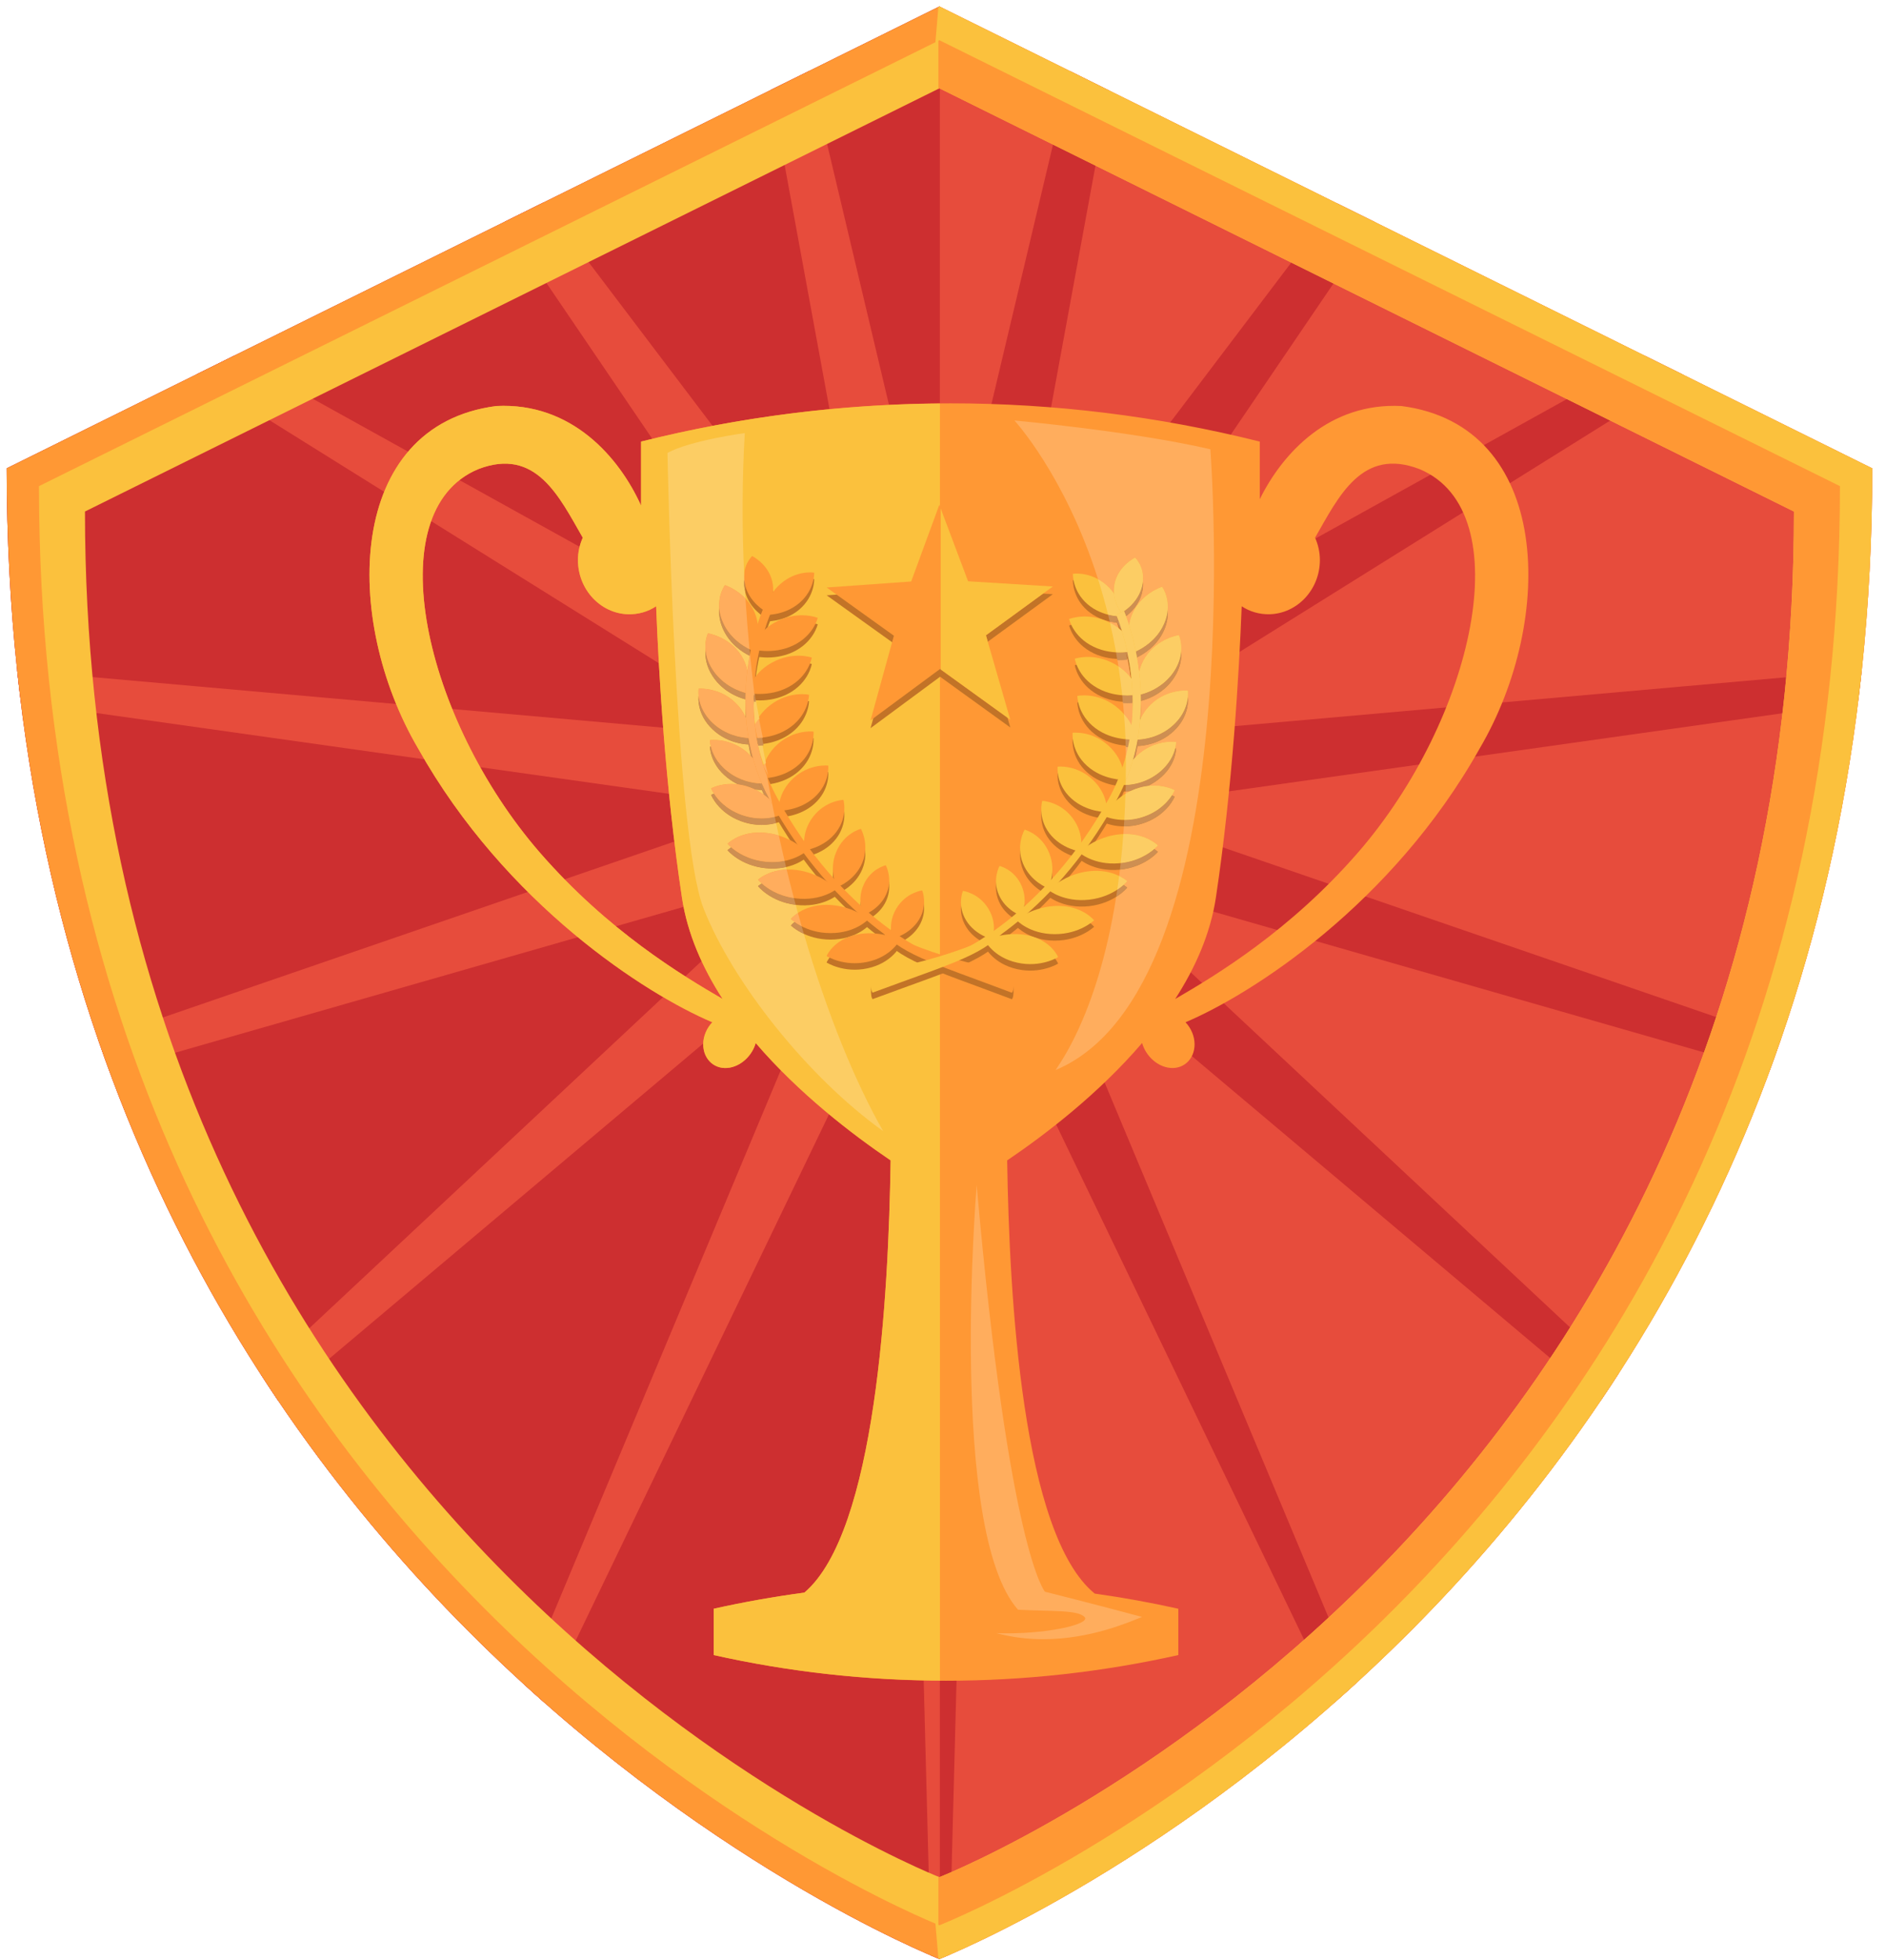 <?xml version="1.0" encoding="UTF-8"?>
<svg width="77px" height="80px" viewBox="0 0 77 80" version="1.1" xmlns="http://www.w3.org/2000/svg" xmlns:xlink="http://www.w3.org/1999/xlink">
    <!-- Generator: Sketch 39.1 (31720) - http://www.bohemiancoding.com/sketch -->
    <title>Badge</title>
    <desc>Created with Sketch.</desc>
    <defs></defs>
    <g id="Page-1" stroke="none" stroke-width="1" fill="none" fill-rule="evenodd">
        <g id="Landing_new-03-1920" transform="translate(-1211, -2351)">
            <g id="Modes" transform="translate(-1, 1593)">
                <g id="Group-10-Copy-5" transform="translate(1191, 737)">
                    <g id="Badge" transform="translate(21, 21)">
                        <path d="M38.36,0.266 L38.36,0.261 L38.35,0.261 L38.35,0.266 L0.273,19.113 C0.273,64.671 37.72,79.694 38.35,79.946 L38.35,79.95 L38.355,79.948 L38.36,79.95 L38.36,79.946 C38.992,79.694 76.437,64.671 76.437,19.113 L38.36,0.266" id="Fill-1" fill="#E74C3C"></path>
                        <path d="M76.009,27.366 L44.979,30.115 L68.73,15.298 L67.158,14.519 L43.536,27.616 L56.142,9.067 L54.56,8.284 L41.203,25.92 L45.288,3.695 L43.701,2.909 L38.382,25.32 L33.058,2.885 L31.471,3.67 L35.561,25.92 L22.189,8.265 L20.609,9.047 L33.228,27.616 L9.581,14.506 L8.01,15.283 L31.786,30.115 L0.701,27.36 C0.747,27.8 0.802,28.232 0.856,28.665 L31.484,32.985 L4.011,42.43 C4.162,42.867 4.316,43.301 4.474,43.729 L32.376,35.729 L10.636,56.069 C10.88,56.448 11.126,56.822 11.375,57.189 L34.305,37.874 L21.386,68.728 C21.681,68.997 21.974,69.261 22.269,69.52 L36.94,39.047 L38.005,79.803 C38.201,79.886 38.32,79.934 38.35,79.946 L38.35,79.95 L38.355,79.948 L38.36,79.95 L38.36,79.946 C38.393,79.934 38.534,79.875 38.76,79.778 L39.824,39.047 L54.48,69.486 C54.774,69.227 55.068,68.963 55.364,68.694 L42.459,37.874 L65.354,57.161 C65.604,56.793 65.851,56.418 66.095,56.038 L44.389,35.729 L72.242,43.715 C72.4,43.286 72.554,42.852 72.705,42.414 L45.281,32.985 L75.854,28.673 C75.908,28.239 75.962,27.806 76.009,27.366" id="Fill-2" fill="#CD2F30"></path>
                        <path d="M38.371,0.271 L38.36,0.266 L38.36,0.261 L38.35,0.261 L38.35,0.266 L0.273,19.113 C0.273,64.671 37.72,79.694 38.35,79.946 L38.35,79.95 L38.355,79.948 L38.36,79.95 L38.36,79.946 L38.371,79.941 L38.371,0.271" id="Fill-3" fill="#CD2F30"></path>
                        <path d="M38.371,25.274 L33.058,2.885 L31.471,3.671 L35.561,25.92 L22.189,8.265 L20.609,9.047 L33.228,27.616 L9.581,14.506 L8.01,15.283 L31.786,30.115 L0.701,27.36 C0.747,27.8 0.802,28.232 0.856,28.665 L31.484,32.985 L4.011,42.43 L4.015,42.441 C4.165,42.874 4.317,43.303 4.474,43.729 L32.376,35.729 L10.636,56.069 L10.707,56.177 C10.928,56.519 11.15,56.857 11.375,57.189 L34.305,37.874 L21.386,68.728 L21.391,68.732 C21.684,69 21.976,69.262 22.269,69.52 L36.94,39.047 L38.005,79.803 L38.123,79.852 L38.147,79.862 L38.224,79.894 L38.268,79.912 L38.306,79.927 L38.35,79.946 L38.35,79.95 L38.355,79.948 L38.36,79.95 L38.36,79.946 L38.371,79.941 L38.371,25.274" id="Fill-4" fill="#E74C3C"></path>
                        <path d="M38.36,0.266 L38.36,0.261 L38.35,0.261 L38.35,0.266 L0.274,19.113 C0.274,64.671 37.72,79.694 38.35,79.946 L38.35,79.951 L38.355,79.948 L38.36,79.951 L38.36,79.946 C38.992,79.694 76.437,64.671 76.437,19.113 L38.36,0.266 L38.36,0.266 Z M38.146,77.378 L38.146,77.381 L38.136,77.381 L38.136,77.378 C37.546,77.142 2.515,63.085 2.515,20.467 L38.136,2.833 L38.136,2.829 L38.141,2.832 L38.146,2.829 L38.146,2.833 L73.767,20.467 C73.767,63.085 38.736,77.142 38.146,77.378 L38.146,77.378 Z" id="Fill-5" fill="#FF9834"></path>
                        <path d="M38.36,0.261 L38.35,0.261 L38.35,0.266 L38.312,0.284 L38.094,2.854 L38.136,2.833 L38.136,2.829 L38.141,2.832 L38.146,2.829 L38.146,2.833 L73.767,20.467 C73.767,63.085 38.736,77.142 38.146,77.378 L38.146,77.381 L38.136,77.381 L38.136,77.378 L38.094,77.361 L38.312,79.931 L38.35,79.946 L38.35,79.951 L38.355,79.948 L38.36,79.951 L38.36,79.946 C38.992,79.694 76.437,64.671 76.437,19.113 L38.36,0.266 L38.36,0.261" id="Fill-6" fill="#FBC13D"></path>
                        <path d="M38.359,1.644 L38.359,1.64 L38.35,1.64 L38.35,1.644 L1.591,19.839 C1.591,63.821 37.742,78.325 38.35,78.568 L38.35,78.571 L38.355,78.569 L38.359,78.571 L38.359,78.568 C38.97,78.325 75.119,63.821 75.119,19.839 L38.359,1.644 L38.359,1.644 Z M38.359,76.605 L38.359,76.607 L38.349,76.607 L38.349,76.605 C37.773,76.375 3.469,62.607 3.469,20.875 L38.349,3.606 L38.349,3.604 L38.355,3.605 L38.359,3.604 L38.359,3.606 L73.241,20.875 C73.241,62.607 38.938,76.375 38.359,76.605 L38.359,76.605 Z" id="Fill-7" fill="#FBC13D"></path>
                        <path d="M75.119,19.839 L38.359,1.644 L38.359,1.64 L38.35,1.64 L38.35,1.644 L38.312,1.663 L38.312,3.625 L38.349,3.606 L38.349,3.604 L38.355,3.605 L38.359,3.604 L38.359,3.606 L73.241,20.875 C73.241,62.607 38.938,76.375 38.359,76.605 L38.359,76.607 L38.349,76.607 L38.349,76.605 L38.312,76.59 L38.312,78.552 L38.35,78.568 L38.35,78.571 L38.355,78.569 L38.359,78.571 L38.359,78.568 C38.97,78.325 75.119,63.821 75.119,19.839" id="Fill-8" fill="#FF9834"></path>
                        <path d="M57.22,16.57 C54.279,16.42 52.372,18.472 51.433,20.373 L51.433,18.021 C43.115,15.94 34.491,15.94 26.172,18.021 L26.172,20.632 C25.282,18.663 23.338,16.412 20.263,16.57 C14.118,17.365 13.972,25.266 17.068,30.541 C20.653,36.923 26.392,40.581 29.082,41.718 C28.856,41.958 28.711,42.28 28.711,42.619 C28.711,43.251 29.205,43.685 29.81,43.567 C30.305,43.471 30.717,43.047 30.853,42.565 C32.616,44.623 34.778,46.284 36.362,47.356 C36.278,52.888 35.757,62.517 32.841,64.994 C31.6,65.161 30.365,65.379 29.138,65.653 L29.138,67.543 C35.384,68.94 41.862,68.94 48.108,67.543 L48.108,65.653 C46.976,65.4 45.838,65.195 44.694,65.034 C41.732,62.626 41.205,52.919 41.12,47.356 C42.704,46.284 44.867,44.623 46.629,42.565 C46.765,43.047 47.177,43.471 47.672,43.567 C48.278,43.685 48.771,43.251 48.771,42.619 C48.771,42.28 48.625,41.958 48.401,41.718 C51.091,40.581 56.83,36.923 60.414,30.541 C63.511,25.266 63.365,17.365 57.22,16.57 M22.029,34.78 C17.32,29.347 15.392,20.871 19.524,19.146 C21.88,18.238 22.827,20.265 23.793,21.943 C23.67,22.22 23.596,22.526 23.596,22.854 C23.596,24.059 24.517,25.037 25.648,25.068 C26.07,25.077 26.463,24.958 26.788,24.742 C26.894,27.472 27.164,32.128 27.842,36.632 C28.064,38.102 28.677,39.49 29.503,40.769 C27.836,39.8 24.818,37.99 22.029,34.78 M55.453,34.78 C52.664,37.99 49.645,39.8 47.98,40.769 C48.805,39.49 49.419,38.102 49.641,36.632 C50.318,32.128 50.588,27.472 50.695,24.742 C51.02,24.958 51.412,25.077 51.834,25.068 C52.967,25.037 53.887,24.059 53.887,22.854 C53.887,22.526 53.813,22.22 53.691,21.943 C54.655,20.265 55.604,18.238 57.959,19.146 C62.09,20.871 60.163,29.347 55.453,34.78" id="Fill-9" fill="#FF9834"></path>
                        <path d="M38.374,16.467 C34.282,16.502 30.191,17.016 26.172,18.021 L26.172,20.632 C25.282,18.663 23.338,16.412 20.263,16.57 C14.118,17.365 13.972,25.266 17.068,30.541 C20.653,36.923 26.392,40.581 29.082,41.718 C28.856,41.958 28.711,42.28 28.711,42.619 C28.711,43.251 29.205,43.685 29.81,43.567 C30.305,43.471 30.717,43.047 30.853,42.565 C32.616,44.623 34.778,46.284 36.362,47.356 C36.278,52.888 35.757,62.517 32.841,64.994 C31.6,65.161 30.365,65.379 29.138,65.653 L29.138,67.543 C32.18,68.223 35.277,68.566 38.374,68.583 L38.374,16.467 M22.029,34.78 C17.32,29.347 15.392,20.871 19.524,19.146 C21.88,18.238 22.827,20.265 23.793,21.943 C23.67,22.22 23.596,22.526 23.596,22.854 C23.596,24.059 24.517,25.037 25.648,25.068 C26.07,25.077 26.463,24.958 26.788,24.742 C26.894,27.472 27.164,32.128 27.842,36.632 C28.064,38.102 28.677,39.49 29.503,40.769 C27.836,39.8 24.818,37.99 22.029,34.78" id="Fill-10" fill="#FBC13D"></path>
                        <path d="M33.385,25.48 C33.385,25.48 33.221,26.211 32.376,26.61 C31.539,27.003 30.698,26.757 30.698,26.757 C30.698,26.757 30.886,26.021 31.762,25.6 C32.649,25.175 33.385,25.48 33.385,25.48" id="Fill-11" fill="#C27327"></path>
                        <path d="M33.143,27.1 C33.143,27.1 33.027,27.848 32.201,28.297 C31.383,28.741 30.517,28.538 30.517,28.538 C30.517,28.538 30.656,27.782 31.511,27.308 C32.377,26.829 33.143,27.1 33.143,27.1" id="Fill-12" fill="#C27327"></path>
                        <path d="M33.03,28.617 C33.03,28.617 33.029,29.377 32.286,29.927 C31.552,30.47 30.675,30.374 30.675,30.374 C30.675,30.374 30.698,29.604 31.463,29.027 C32.239,28.444 33.03,28.617 33.03,28.617" id="Fill-13" fill="#C27327"></path>
                        <path d="M33.214,30.122 C33.214,30.122 33.287,30.867 32.619,31.465 C31.961,32.054 31.1,32.03 31.1,32.03 C31.1,32.03 31.048,31.274 31.733,30.65 C32.428,30.016 33.214,30.122 33.214,30.122" id="Fill-14" fill="#C27327"></path>
                        <path d="M33.815,31.509 C33.815,31.509 33.893,32.222 33.253,32.8 C32.619,33.37 31.789,33.352 31.789,33.352 C31.789,33.352 31.732,32.628 32.389,32.024 C33.057,31.413 33.815,31.509 33.815,31.509" id="Fill-15" fill="#C27327"></path>
                        <path d="M34.435,32.908 C34.435,32.908 34.633,33.584 34.134,34.23 C33.642,34.868 32.86,34.968 32.86,34.968 C32.86,34.968 32.678,34.281 33.188,33.607 C33.706,32.925 34.435,32.908 34.435,32.908" id="Fill-16" fill="#C27327"></path>
                        <path d="M35.148,34.09 C35.148,34.09 35.515,34.723 35.205,35.473 C34.897,36.213 34.173,36.474 34.173,36.474 C34.173,36.474 33.821,35.823 34.134,35.046 C34.454,34.258 35.148,34.09 35.148,34.09" id="Fill-17" fill="#C27327"></path>
                        <path d="M36.163,35.575 C36.163,35.575 36.468,36.125 36.18,36.763 C35.895,37.394 35.256,37.607 35.256,37.607 C35.256,37.607 34.965,37.042 35.256,36.38 C35.553,35.709 36.163,35.575 36.163,35.575" id="Fill-18" fill="#C27327"></path>
                        <path d="M37.65,36.603 C37.65,36.603 37.898,37.187 37.514,37.805 C37.135,38.415 36.442,38.57 36.442,38.57 C36.442,38.57 36.211,37.973 36.601,37.331 C36.997,36.679 37.65,36.603 37.65,36.603" id="Fill-19" fill="#C27327"></path>
                        <path d="M29.597,24.143 C29.597,24.143 30.452,24.413 30.809,25.258 C31.163,26.096 30.739,26.821 30.739,26.821 C30.739,26.821 29.88,26.515 29.506,25.645 C29.129,24.768 29.597,24.143 29.597,24.143" id="Fill-20" fill="#C27327"></path>
                        <path d="M33.241,23.635 C33.241,23.635 33.269,24.334 32.635,24.873 C32.007,25.406 31.226,25.359 31.226,25.359 C31.226,25.359 31.218,24.65 31.875,24.085 C32.537,23.513 33.241,23.635 33.241,23.635" id="Fill-21" fill="#C27327"></path>
                        <path d="M30.708,22.958 C30.708,22.958 31.361,23.276 31.528,23.986 C31.696,24.691 31.25,25.213 31.25,25.213 C31.25,25.213 30.597,24.866 30.418,24.133 C30.237,23.392 30.708,22.958 30.708,22.958" id="Fill-22" fill="#C27327"></path>
                        <path d="M28.902,26.111 C28.902,26.111 29.763,26.239 30.259,27.01 C30.752,27.775 30.482,28.552 30.482,28.552 C30.482,28.552 29.608,28.387 29.092,27.592 C28.572,26.794 28.902,26.111 28.902,26.111" id="Fill-23" fill="#C27327"></path>
                        <path d="M28.522,28.369 C28.522,28.369 29.351,28.298 30.015,28.935 C30.675,29.567 30.633,30.384 30.633,30.384 C30.633,30.384 29.777,30.418 29.088,29.763 C28.397,29.104 28.522,28.369 28.522,28.369" id="Fill-24" fill="#C27327"></path>
                        <path d="M28.986,30.47 C28.986,30.47 29.742,30.361 30.441,30.918 C31.137,31.473 31.207,32.237 31.207,32.237 C31.207,32.237 30.419,32.312 29.694,31.738 C28.969,31.161 28.986,30.47 28.986,30.47" id="Fill-25" fill="#C27327"></path>
                        <path d="M29.032,32.438 C29.032,32.438 29.71,32.058 30.618,32.393 C31.527,32.727 31.923,33.505 31.923,33.505 C31.923,33.505 31.195,33.862 30.251,33.513 C29.31,33.166 29.032,32.438 29.032,32.438" id="Fill-26" fill="#C27327"></path>
                        <path d="M29.701,34.697 C29.701,34.697 30.234,34.156 31.243,34.251 C32.255,34.345 32.92,35.002 32.92,35.002 C32.92,35.002 32.325,35.535 31.271,35.434 C30.225,35.333 29.701,34.697 29.701,34.697" id="Fill-27" fill="#C27327"></path>
                        <path d="M30.946,36.164 C30.946,36.164 31.498,35.647 32.503,35.767 C33.513,35.886 34.154,36.547 34.154,36.547 C34.154,36.547 33.538,37.054 32.489,36.928 C31.446,36.8 30.946,36.164 30.946,36.164" id="Fill-28" fill="#C27327"></path>
                        <path d="M32.289,37.77 C32.289,37.77 32.747,37.192 33.741,37.19 C34.742,37.189 35.465,37.77 35.465,37.77 C35.465,37.77 34.944,38.347 33.903,38.345 C32.87,38.343 32.289,37.77 32.289,37.77" id="Fill-29" fill="#C27327"></path>
                        <path d="M33.747,39.28 C33.747,39.28 34.021,38.616 34.955,38.408 C35.896,38.199 36.738,38.624 36.738,38.624 C36.738,38.624 36.402,39.305 35.421,39.517 C34.448,39.728 33.747,39.28 33.747,39.28" id="Fill-30" fill="#C27327"></path>
                        <path d="M37.856,39.425 C37.705,39.363 34.115,37.847 31.426,32.905 C29.384,29.149 31.127,25.181 31.146,25.139 L31.464,25.292 C31.446,25.331 29.752,29.174 31.719,32.802 C34.341,37.639 37.937,39.162 37.972,39.176 L37.856,39.425" id="Fill-31" fill="#C27327"></path>
                        <path d="M35.776,38.016 C35.776,38.016 36.938,39.078 41.246,39.943 C41.411,40.085 41.414,40.703 41.31,40.778 C37.898,39.49 36.705,39.206 35.776,38.016" id="Fill-32" fill="#C27327"></path>
                        <path d="M43.649,25.527 C43.649,25.527 43.809,26.258 44.652,26.662 C45.487,27.06 46.328,26.821 46.328,26.821 C46.328,26.821 46.145,26.082 45.272,25.656 C44.388,25.225 43.649,25.527 43.649,25.527" id="Fill-33" fill="#C27327"></path>
                        <path d="M43.882,27.148 C43.882,27.147 43.992,27.897 44.816,28.35 C45.63,28.8 46.498,28.603 46.498,28.603 C46.498,28.603 46.364,27.844 45.512,27.366 C44.649,26.882 43.882,27.148 43.882,27.148" id="Fill-34" fill="#C27327"></path>
                        <path d="M43.985,28.666 C43.985,28.666 43.981,29.426 44.721,29.981 C45.451,30.526 46.329,30.437 46.329,30.437 C46.329,30.437 46.311,29.667 45.548,29.086 C44.777,28.497 43.985,28.666 43.985,28.666" id="Fill-35" fill="#C27327"></path>
                        <path d="M43.792,30.169 C43.792,30.169 43.713,30.914 44.378,31.515 C45.033,32.109 45.894,32.09 45.894,32.09 C45.894,32.09 45.951,31.334 45.269,30.706 C44.578,30.068 43.792,30.169 43.792,30.169" id="Fill-36" fill="#C27327"></path>
                        <path d="M43.18,31.552 C43.18,31.552 43.098,32.265 43.735,32.847 C44.364,33.421 45.197,33.408 45.197,33.408 C45.197,33.408 45.258,32.684 44.604,32.077 C43.941,31.46 43.18,31.552 43.18,31.552" id="Fill-37" fill="#C27327"></path>
                        <path d="M42.553,32.947 C42.553,32.947 42.35,33.621 42.844,34.27 C43.333,34.913 44.114,35.018 44.114,35.018 C44.114,35.018 44.301,34.331 43.795,33.655 C43.282,32.969 42.553,32.947 42.553,32.947" id="Fill-38" fill="#C27327"></path>
                        <path d="M41.832,34.124 C41.832,34.124 41.461,34.756 41.767,35.506 C42.069,36.249 42.793,36.515 42.793,36.515 C42.793,36.515 43.148,35.866 42.84,35.087 C42.527,34.298 41.832,34.124 41.832,34.124" id="Fill-39" fill="#C27327"></path>
                        <path d="M40.808,35.604 C40.808,35.604 40.5,36.151 40.785,36.792 C41.064,37.424 41.701,37.641 41.701,37.641 C41.701,37.641 41.996,37.079 41.709,36.414 C41.418,35.741 40.808,35.604 40.808,35.604" id="Fill-40" fill="#C27327"></path>
                        <path d="M39.315,36.621 C39.315,36.621 39.063,37.205 39.443,37.825 C39.817,38.437 40.509,38.598 40.509,38.598 C40.509,38.598 40.744,38.001 40.358,37.357 C39.967,36.703 39.315,36.621 39.315,36.621" id="Fill-41" fill="#C27327"></path>
                        <path d="M47.446,24.213 C47.446,24.213 46.59,24.477 46.227,25.321 C45.868,26.157 46.287,26.885 46.287,26.885 C46.287,26.885 47.148,26.584 47.527,25.716 C47.911,24.84 47.446,24.213 47.446,24.213" id="Fill-42" fill="#C27327"></path>
                        <path d="M43.804,23.682 C43.804,23.682 43.773,24.38 44.403,24.924 C45.028,25.46 45.81,25.418 45.81,25.418 C45.81,25.418 45.821,24.708 45.169,24.14 C44.51,23.565 43.804,23.682 43.804,23.682" id="Fill-43" fill="#C27327"></path>
                        <path d="M46.343,23.02 C46.343,23.02 45.688,23.334 45.515,24.043 C45.343,24.748 45.786,25.272 45.786,25.272 C45.786,25.272 46.441,24.93 46.625,24.197 C46.81,23.458 46.343,23.02 46.343,23.02" id="Fill-44" fill="#C27327"></path>
                        <path d="M48.129,26.185 C48.129,26.185 47.266,26.308 46.765,27.077 C46.268,27.837 46.533,28.617 46.533,28.617 C46.533,28.617 47.408,28.457 47.93,27.665 C48.455,26.87 48.129,26.185 48.129,26.185" id="Fill-45" fill="#C27327"></path>
                        <path d="M48.495,28.445 C48.495,28.445 47.665,28.37 46.998,29.001 C46.333,29.629 46.371,30.448 46.371,30.448 C46.371,30.448 47.226,30.486 47.92,29.836 C48.615,29.182 48.495,28.445 48.495,28.445" id="Fill-46" fill="#C27327"></path>
                        <path d="M48.017,30.544 C48.017,30.544 47.261,30.43 46.559,30.982 C45.859,31.532 45.785,32.296 45.785,32.296 C45.785,32.296 46.572,32.376 47.3,31.806 C48.03,31.235 48.017,30.544 48.017,30.544" id="Fill-47" fill="#C27327"></path>
                        <path d="M47.958,32.512 C47.958,32.512 47.283,32.128 46.372,32.456 C45.462,32.785 45.06,33.56 45.06,33.56 C45.06,33.56 45.787,33.922 46.733,33.579 C47.677,33.237 47.958,32.512 47.958,32.512" id="Fill-48" fill="#C27327"></path>
                        <path d="M47.274,34.766 C47.274,34.766 46.746,34.222 45.737,34.31 C44.723,34.397 44.054,35.051 44.054,35.051 C44.054,35.051 44.647,35.587 45.7,35.493 C46.748,35.399 47.274,34.766 47.274,34.766" id="Fill-49" fill="#C27327"></path>
                        <path d="M46.021,36.225 C46.021,36.225 45.473,35.706 44.466,35.819 C43.456,35.932 42.811,36.588 42.811,36.588 C42.811,36.588 43.423,37.099 44.473,36.98 C45.515,36.86 46.021,36.225 46.021,36.225" id="Fill-50" fill="#C27327"></path>
                        <path d="M44.668,37.822 C44.668,37.822 44.214,37.242 43.218,37.233 C42.219,37.226 41.491,37.802 41.491,37.802 C41.491,37.802 42.011,38.383 43.051,38.388 C44.083,38.392 44.668,37.822 44.668,37.822" id="Fill-51" fill="#C27327"></path>
                        <path d="M43.2,39.324 C43.2,39.324 42.93,38.658 41.999,38.445 C41.06,38.23 40.214,38.649 40.214,38.649 C40.214,38.649 40.545,39.333 41.526,39.551 C42.496,39.767 43.2,39.324 43.2,39.324" id="Fill-52" fill="#C27327"></path>
                        <path d="M39.091,39.442 C39.242,39.381 42.841,37.889 45.561,32.964 C47.628,29.22 45.911,25.24 45.892,25.199 L45.572,25.35 C45.588,25.39 47.259,29.242 45.27,32.858 C42.616,37.678 39.012,39.179 38.976,39.194 L39.091,39.442" id="Fill-53" fill="#C27327"></path>
                        <path d="M41.181,38.048 C41.181,38.048 40.011,39.101 35.698,39.938 C35.532,40.079 35.525,40.698 35.629,40.774 C39.049,39.508 40.243,39.231 41.181,38.048" id="Fill-54" fill="#C27327"></path>
                        <path d="M33.385,25.216 C33.385,25.216 33.221,25.946 32.376,26.345 C31.539,26.738 30.698,26.493 30.698,26.493 C30.698,26.493 30.886,25.755 31.762,25.336 C32.649,24.91 33.385,25.216 33.385,25.216" id="Fill-55" fill="#FF9834"></path>
                        <path d="M33.143,26.835 C33.143,26.835 33.027,27.584 32.201,28.033 C31.383,28.476 30.517,28.274 30.517,28.274 C30.517,28.274 30.656,27.516 31.511,27.044 C32.377,26.565 33.143,26.835 33.143,26.835" id="Fill-56" fill="#FF9834"></path>
                        <path d="M33.03,28.352 C33.03,28.352 33.029,29.113 32.286,29.664 C31.552,30.206 30.675,30.11 30.675,30.11 C30.675,30.11 30.698,29.339 31.463,28.763 C32.239,28.18 33.03,28.352 33.03,28.352" id="Fill-57" fill="#FF9834"></path>
                        <path d="M33.214,29.857 C33.214,29.857 33.287,30.603 32.619,31.2 C31.961,31.791 31.1,31.766 31.1,31.766 C31.1,31.766 31.048,31.01 31.733,30.385 C32.428,29.752 33.214,29.857 33.214,29.857" id="Fill-58" fill="#FF9834"></path>
                        <path d="M33.815,31.245 C33.815,31.245 33.893,31.957 33.253,32.537 C32.619,33.106 31.789,33.088 31.789,33.088 C31.789,33.088 31.732,32.363 32.389,31.76 C33.057,31.148 33.815,31.245 33.815,31.245" id="Fill-59" fill="#FF9834"></path>
                        <path d="M34.435,32.643 C34.435,32.643 34.633,33.319 34.134,33.965 C33.642,34.604 32.86,34.704 32.86,34.704 C32.86,34.704 32.678,34.016 33.188,33.342 C33.706,32.66 34.435,32.643 34.435,32.643" id="Fill-60" fill="#FF9834"></path>
                        <path d="M35.148,33.825 C35.148,33.825 35.515,34.458 35.205,35.208 C34.897,35.949 34.173,36.209 34.173,36.209 C34.173,36.209 33.821,35.558 34.134,34.782 C34.454,33.994 35.148,33.825 35.148,33.825" id="Fill-61" fill="#FF9834"></path>
                        <path d="M36.163,35.312 C36.163,35.312 36.468,35.861 36.18,36.498 C35.895,37.13 35.256,37.342 35.256,37.342 C35.256,37.342 34.965,36.779 35.256,36.115 C35.553,35.444 36.163,35.312 36.163,35.312" id="Fill-62" fill="#FF9834"></path>
                        <path d="M37.65,36.339 C37.65,36.339 37.898,36.923 37.514,37.541 C37.135,38.151 36.442,38.307 36.442,38.307 C36.442,38.307 36.211,37.709 36.601,37.067 C36.997,36.416 37.65,36.339 37.65,36.339" id="Fill-63" fill="#FF9834"></path>
                        <path d="M29.597,23.879 C29.597,23.879 30.452,24.148 30.809,24.994 C31.163,25.832 30.739,26.557 30.739,26.557 C30.739,26.557 29.88,26.251 29.506,25.38 C29.129,24.503 29.597,23.879 29.597,23.879" id="Fill-64" fill="#FF9834"></path>
                        <path d="M33.241,23.371 C33.241,23.371 33.269,24.069 32.635,24.608 C32.007,25.141 31.226,25.094 31.226,25.094 C31.226,25.094 31.218,24.384 31.875,23.82 C32.537,23.249 33.241,23.371 33.241,23.371" id="Fill-65" fill="#FF9834"></path>
                        <path d="M30.708,22.693 C30.708,22.693 31.361,23.011 31.528,23.721 C31.696,24.426 31.25,24.949 31.25,24.949 C31.25,24.949 30.597,24.602 30.418,23.868 C30.237,23.128 30.708,22.693 30.708,22.693" id="Fill-66" fill="#FF9834"></path>
                        <path d="M28.902,25.846 C28.902,25.846 29.763,25.974 30.259,26.745 C30.752,27.511 30.482,28.288 30.482,28.288 C30.482,28.288 29.608,28.122 29.092,27.328 C28.572,26.53 28.902,25.846 28.902,25.846" id="Fill-67" fill="#FF9834"></path>
                        <path d="M28.522,28.105 C28.522,28.105 29.351,28.034 30.015,28.669 C30.675,29.303 30.633,30.12 30.633,30.12 C30.633,30.12 29.777,30.153 29.088,29.498 C28.397,28.84 28.522,28.105 28.522,28.105" id="Fill-68" fill="#FF9834"></path>
                        <path d="M28.986,30.206 C28.986,30.205 29.742,30.096 30.441,30.653 C31.137,31.208 31.207,31.972 31.207,31.972 C31.207,31.972 30.419,32.048 29.694,31.474 C28.969,30.897 28.986,30.206 28.986,30.206" id="Fill-69" fill="#FF9834"></path>
                        <path d="M29.032,32.173 C29.032,32.173 29.71,31.794 30.618,32.129 C31.527,32.464 31.923,33.24 31.923,33.24 C31.923,33.24 31.195,33.597 30.251,33.248 C29.31,32.901 29.032,32.173 29.032,32.173" id="Fill-70" fill="#FF9834"></path>
                        <path d="M29.701,34.433 C29.701,34.433 30.234,33.89 31.243,33.986 C32.255,34.081 32.92,34.738 32.92,34.738 C32.92,34.738 32.325,35.271 31.271,35.169 C30.225,35.069 29.701,34.433 29.701,34.433" id="Fill-71" fill="#FF9834"></path>
                        <path d="M30.946,35.899 C30.946,35.899 31.498,35.384 32.503,35.502 C33.513,35.622 34.154,36.282 34.154,36.282 C34.154,36.282 33.538,36.79 32.489,36.662 C31.446,36.537 30.946,35.899 30.946,35.899" id="Fill-72" fill="#FF9834"></path>
                        <path d="M32.289,37.504 C32.289,37.504 32.747,36.927 33.741,36.926 C34.742,36.925 35.465,37.505 35.465,37.505 C35.465,37.505 34.944,38.083 33.903,38.08 C32.87,38.079 32.289,37.504 32.289,37.504" id="Fill-73" fill="#FF9834"></path>
                        <path d="M33.747,39.016 C33.747,39.016 34.021,38.351 34.955,38.144 C35.896,37.935 36.738,38.359 36.738,38.359 C36.738,38.359 36.402,39.041 35.421,39.253 C34.448,39.464 33.747,39.016 33.747,39.016" id="Fill-74" fill="#FF9834"></path>
                        <path d="M37.856,39.16 C37.705,39.098 34.115,37.583 31.426,32.64 C29.384,28.885 31.127,24.916 31.146,24.874 L31.464,25.027 C31.446,25.067 29.752,28.909 31.719,32.538 C34.341,37.374 37.937,38.897 37.972,38.913 L37.856,39.16" id="Fill-75" fill="#FF9834"></path>
                        <path d="M35.776,37.753 C35.776,37.753 36.938,38.813 41.246,39.679 C41.411,39.82 41.414,40.439 41.31,40.513 C37.898,39.226 36.705,38.941 35.776,37.753" id="Fill-76" fill="#FF9834"></path>
                        <path d="M43.649,25.263 C43.649,25.263 43.809,25.993 44.652,26.396 C45.487,26.796 46.328,26.556 46.328,26.556 C46.328,26.556 46.145,25.817 45.272,25.391 C44.388,24.96 43.649,25.263 43.649,25.263" id="Fill-77" fill="#FBC13D"></path>
                        <path d="M43.882,26.882 C43.882,26.882 43.992,27.633 44.816,28.086 C45.63,28.536 46.498,28.338 46.498,28.338 C46.498,28.338 46.364,27.58 45.512,27.102 C44.649,26.617 43.882,26.882 43.882,26.882" id="Fill-78" fill="#FBC13D"></path>
                        <path d="M43.985,28.401 C43.985,28.401 43.981,29.161 44.721,29.716 C45.451,30.263 46.329,30.172 46.329,30.172 C46.329,30.172 46.311,29.402 45.548,28.821 C44.777,28.232 43.985,28.401 43.985,28.401" id="Fill-79" fill="#FBC13D"></path>
                        <path d="M43.792,29.905 C43.792,29.905 43.713,30.65 44.378,31.251 C45.033,31.845 45.894,31.826 45.894,31.826 C45.894,31.826 45.951,31.07 45.269,30.442 C44.578,29.804 43.792,29.905 43.792,29.905" id="Fill-80" fill="#FBC13D"></path>
                        <path d="M43.18,31.288 C43.18,31.288 43.098,32 43.735,32.582 C44.364,33.156 45.197,33.143 45.197,33.143 C45.197,33.143 45.258,32.42 44.604,31.813 C43.941,31.196 43.18,31.288 43.18,31.288" id="Fill-81" fill="#FBC13D"></path>
                        <path d="M42.553,32.683 C42.553,32.683 42.35,33.357 42.844,34.007 C43.333,34.648 44.114,34.754 44.114,34.754 C44.114,34.754 44.301,34.067 43.795,33.39 C43.282,32.704 42.553,32.683 42.553,32.683" id="Fill-82" fill="#FBC13D"></path>
                        <path d="M41.832,33.859 C41.832,33.859 41.461,34.491 41.767,35.243 C42.069,35.984 42.793,36.25 42.793,36.25 C42.793,36.25 43.148,35.602 42.84,34.823 C42.527,34.032 41.832,33.859 41.832,33.859" id="Fill-83" fill="#FBC13D"></path>
                        <path d="M40.808,35.34 C40.808,35.34 40.5,35.887 40.785,36.527 C41.064,37.159 41.701,37.377 41.701,37.377 C41.701,37.377 41.996,36.815 41.709,36.15 C41.418,35.478 40.808,35.34 40.808,35.34" id="Fill-84" fill="#FBC13D"></path>
                        <path d="M39.315,36.358 C39.315,36.358 39.063,36.939 39.443,37.56 C39.817,38.173 40.509,38.332 40.509,38.332 C40.509,38.332 40.744,37.737 40.358,37.092 C39.967,36.439 39.315,36.358 39.315,36.358" id="Fill-85" fill="#FBC13D"></path>
                        <path d="M47.446,23.948 C47.446,23.948 46.59,24.212 46.227,25.057 C45.868,25.892 46.287,26.62 46.287,26.62 C46.287,26.62 47.148,26.32 47.527,25.452 C47.911,24.575 47.446,23.948 47.446,23.948" id="Fill-86" fill="#FBC13D"></path>
                        <path d="M43.804,23.418 C43.804,23.418 43.773,24.116 44.403,24.659 C45.028,25.196 45.81,25.154 45.81,25.154 C45.81,25.154 45.821,24.444 45.169,23.875 C44.51,23.3 43.804,23.418 43.804,23.418" id="Fill-87" fill="#FBC13D"></path>
                        <path d="M46.343,22.757 C46.343,22.757 45.688,23.07 45.515,23.778 C45.343,24.483 45.786,25.008 45.786,25.008 C45.786,25.008 46.441,24.665 46.625,23.932 C46.81,23.193 46.343,22.757 46.343,22.757" id="Fill-88" fill="#FBC13D"></path>
                        <path d="M48.129,25.92 C48.129,25.92 47.266,26.043 46.765,26.812 C46.268,27.573 46.533,28.352 46.533,28.352 C46.533,28.352 47.408,28.192 47.93,27.401 C48.455,26.606 48.129,25.92 48.129,25.92" id="Fill-89" fill="#FBC13D"></path>
                        <path d="M48.495,28.181 C48.495,28.181 47.665,28.105 46.998,28.737 C46.333,29.366 46.371,30.183 46.371,30.183 C46.371,30.183 47.226,30.222 47.92,29.572 C48.615,28.918 48.495,28.181 48.495,28.181" id="Fill-90" fill="#FBC13D"></path>
                        <path d="M48.017,30.279 C48.017,30.279 47.261,30.166 46.559,30.718 C45.859,31.268 45.785,32.031 45.785,32.031 C45.785,32.031 46.572,32.113 47.3,31.543 C48.03,30.97 48.017,30.279 48.017,30.279" id="Fill-91" fill="#FBC13D"></path>
                        <path d="M47.958,32.248 C47.958,32.248 47.283,31.863 46.372,32.192 C45.462,32.521 45.06,33.295 45.06,33.295 C45.06,33.295 45.787,33.657 46.733,33.315 C47.677,32.974 47.958,32.248 47.958,32.248" id="Fill-92" fill="#FBC13D"></path>
                        <path d="M47.274,34.502 C47.274,34.502 46.746,33.957 45.737,34.045 C44.723,34.134 44.054,34.786 44.054,34.786 C44.054,34.786 44.647,35.323 45.7,35.229 C46.748,35.135 47.274,34.502 47.274,34.502" id="Fill-93" fill="#FBC13D"></path>
                        <path d="M46.021,35.961 C46.021,35.961 45.473,35.442 44.466,35.554 C43.456,35.666 42.811,36.324 42.811,36.324 C42.811,36.324 43.423,36.834 44.473,36.715 C45.515,36.595 46.021,35.961 46.021,35.961" id="Fill-94" fill="#FBC13D"></path>
                        <path d="M44.668,37.558 C44.668,37.558 44.214,36.977 43.218,36.969 C42.219,36.962 41.491,37.538 41.491,37.538 C41.491,37.538 42.011,38.119 43.051,38.123 C44.083,38.128 44.668,37.558 44.668,37.558" id="Fill-95" fill="#FBC13D"></path>
                        <path d="M43.2,39.06 C43.2,39.06 42.93,38.393 41.999,38.18 C41.06,37.965 40.214,38.384 40.214,38.384 C40.214,38.384 40.545,39.067 41.526,39.286 C42.496,39.503 43.2,39.06 43.2,39.06" id="Fill-96" fill="#FBC13D"></path>
                        <path d="M39.091,39.178 C39.242,39.117 42.841,37.625 45.561,32.699 C47.628,28.955 45.911,24.976 45.892,24.935 L45.572,25.086 C45.588,25.126 47.259,28.978 45.27,32.594 C42.616,37.414 39.012,38.914 38.976,38.929 L39.091,39.178" id="Fill-97" fill="#FBC13D"></path>
                        <path d="M41.181,37.783 C41.181,37.783 40.011,38.836 35.698,39.675 C35.532,39.815 35.525,40.434 35.629,40.509 C39.049,39.243 40.243,38.966 41.181,37.783" id="Fill-98" fill="#FBC13D"></path>
                        <polyline id="Fill-99" fill="#C27327" points="37.201 24.049 38.351 20.917 39.524 24.036 42.984 24.25 40.253 26.243 41.248 29.688 38.381 27.618 35.542 29.716 36.495 26.262 33.751 24.295 37.201 24.049"></polyline>
                        <polyline id="Fill-100" fill="#FF9834" points="37.201 23.73 38.351 20.599 39.524 23.718 42.984 23.932 40.253 25.924 41.248 29.37 38.381 27.3 35.542 29.398 36.495 25.944 33.751 23.976 37.201 23.73"></polyline>
                        <polyline id="Fill-101" fill="#FBC13D" points="39.524 23.722 38.407 20.753 38.407 27.323 41.248 29.373 40.253 25.928 42.984 23.935 39.524 23.722"></polyline>
                        <path d="M30.833,32.22 C30.964,32.284 31.083,32.356 31.189,32.431 C31.16,32.368 31.131,32.304 31.103,32.24 C31.039,32.24 30.945,32.235 30.833,32.22 M30.407,17.674 C30.407,17.674 28.205,17.968 27.251,18.482 C27.251,18.482 27.545,34.048 28.719,37.058 C29.893,40.069 32.976,43.96 36.058,46.162 C34.919,44.174 33.779,41.391 32.819,38.111 C32.474,37.951 32.289,37.77 32.289,37.77 C32.289,37.77 32.338,37.708 32.438,37.625 C32.34,37.555 32.289,37.504 32.289,37.504 C32.289,37.504 32.383,37.387 32.576,37.257 C32.547,37.148 32.517,37.038 32.487,36.928 C31.446,36.8 30.946,36.164 30.946,36.164 C30.946,36.164 30.997,36.116 31.097,36.053 C30.996,35.962 30.946,35.899 30.946,35.899 C30.946,35.899 31.358,35.515 32.117,35.486 C32.109,35.453 32.101,35.418 32.093,35.385 C31.929,35.422 31.743,35.446 31.535,35.446 C31.451,35.446 31.363,35.442 31.271,35.434 C30.225,35.333 29.701,34.697 29.701,34.697 C29.701,34.697 29.751,34.646 29.849,34.579 C29.751,34.493 29.701,34.433 29.701,34.433 C29.701,34.433 30.152,33.974 31.008,33.974 C31.083,33.974 31.161,33.978 31.243,33.986 C31.442,34.004 31.627,34.044 31.796,34.097 C31.759,33.929 31.723,33.758 31.686,33.588 C31.542,33.627 31.338,33.666 31.092,33.666 C30.847,33.666 30.561,33.627 30.251,33.513 C29.31,33.166 29.032,32.438 29.032,32.438 C29.032,32.438 29.073,32.416 29.147,32.387 C29.065,32.26 29.032,32.173 29.032,32.173 C29.032,32.173 29.359,31.991 29.862,31.991 C29.944,31.991 30.032,31.996 30.123,32.007 C29.982,31.939 29.837,31.851 29.694,31.738 C28.969,31.161 28.986,30.47 28.986,30.47 C28.986,30.47 28.998,30.468 29.021,30.466 C28.983,30.308 28.986,30.206 28.986,30.206 C28.986,30.205 29.046,30.197 29.148,30.197 C29.407,30.197 29.939,30.253 30.441,30.653 C30.519,30.714 30.588,30.779 30.651,30.845 C30.616,30.69 30.585,30.536 30.56,30.383 C30.338,30.375 29.656,30.303 29.088,29.763 C28.454,29.159 28.507,28.49 28.52,28.384 C28.503,28.213 28.522,28.105 28.522,28.105 C28.522,28.105 28.549,28.102 28.598,28.102 C28.818,28.102 29.472,28.149 30.015,28.669 C30.216,28.862 30.351,29.071 30.443,29.269 C30.435,29.089 30.433,28.912 30.436,28.738 C30.435,28.672 30.435,28.607 30.435,28.542 C30.246,28.494 29.536,28.277 29.092,27.592 C28.822,27.178 28.781,26.794 28.804,26.521 C28.77,26.119 28.902,25.846 28.902,25.846 C28.902,25.846 29.763,25.974 30.259,26.745 C30.394,26.954 30.472,27.164 30.513,27.36 C30.54,27.151 30.571,26.952 30.605,26.763 C30.349,26.638 29.789,26.303 29.506,25.645 C29.373,25.336 29.345,25.059 29.365,24.829 C29.317,24.253 29.597,23.879 29.597,23.879 C29.597,23.879 30.051,24.022 30.435,24.427 C30.429,24.328 30.423,24.228 30.417,24.129 C30.376,23.958 30.369,23.804 30.384,23.668 C30.375,23.585 30.375,23.505 30.381,23.432 C30.293,21.527 30.295,19.597 30.407,17.674" id="Fill-102" fill="#FCCD64"></path>
                        <path d="M29.365,24.829 C29.345,25.059 29.373,25.336 29.506,25.645 C29.789,26.303 30.349,26.638 30.605,26.763 C30.61,26.739 30.614,26.715 30.619,26.691 C30.613,26.626 30.606,26.561 30.6,26.496 C30.341,26.37 29.787,26.035 29.506,25.38 C29.421,25.182 29.379,24.997 29.365,24.829" id="Fill-103" fill="#CE8F52"></path>
                        <path d="M30.386,23.668 C30.367,23.804 30.376,23.958 30.433,24.129 C30.423,24.009 30.414,23.889 30.405,23.769 C30.397,23.735 30.39,23.701 30.386,23.668" id="Fill-104" fill="#CE8F52"></path>
                        <path d="M28.804,26.521 C28.781,26.794 28.822,27.178 29.092,27.592 C29.536,28.277 30.246,28.494 30.435,28.542 C30.435,28.453 30.438,28.365 30.44,28.279 C30.26,28.234 29.54,28.018 29.092,27.328 C28.9,27.034 28.824,26.755 28.804,26.521" id="Fill-105" fill="#CE8F52"></path>
                        <path d="M28.52,28.384 C28.507,28.49 28.454,29.159 29.088,29.763 C29.656,30.303 30.338,30.375 30.56,30.383 C30.544,30.294 30.531,30.205 30.519,30.117 C30.263,30.101 29.625,30.008 29.088,29.498 C28.662,29.093 28.546,28.657 28.52,28.384" id="Fill-106" fill="#CE8F52"></path>
                        <path d="M29.021,30.466 C28.998,30.468 28.986,30.47 28.986,30.47 C28.986,30.47 28.969,31.161 29.694,31.738 C29.837,31.851 29.982,31.939 30.123,32.007 C30.278,32.027 30.444,32.064 30.618,32.129 C30.694,32.156 30.765,32.188 30.833,32.22 C30.945,32.235 31.039,32.24 31.103,32.24 C31.065,32.151 31.029,32.061 30.994,31.971 C30.711,31.954 30.187,31.865 29.694,31.474 C29.247,31.119 29.082,30.72 29.021,30.466" id="Fill-107" fill="#CE8F52"></path>
                        <path d="M29.147,32.387 C29.073,32.416 29.032,32.438 29.032,32.438 C29.032,32.438 29.31,33.166 30.251,33.513 C30.561,33.627 30.847,33.666 31.092,33.666 C31.338,33.666 31.542,33.627 31.686,33.588 C31.669,33.505 31.652,33.421 31.634,33.337 C31.494,33.371 31.309,33.401 31.092,33.401 C30.847,33.401 30.561,33.363 30.251,33.248 C29.633,33.021 29.302,32.629 29.147,32.387" id="Fill-108" fill="#CE8F52"></path>
                        <path d="M29.849,34.579 C29.751,34.646 29.701,34.697 29.701,34.697 C29.701,34.697 30.225,35.333 31.271,35.434 C31.363,35.442 31.451,35.446 31.535,35.446 C31.743,35.446 31.929,35.422 32.093,35.385 C32.073,35.301 32.053,35.218 32.033,35.133 C31.884,35.163 31.718,35.182 31.535,35.182 C31.451,35.182 31.363,35.178 31.271,35.169 C30.546,35.099 30.072,34.773 29.849,34.579" id="Fill-109" fill="#CE8F52"></path>
                        <path d="M31.097,36.053 C30.997,36.116 30.946,36.164 30.946,36.164 C30.946,36.164 31.446,36.8 32.487,36.928 C32.462,36.836 32.438,36.745 32.413,36.652 C31.743,36.553 31.308,36.243 31.097,36.053" id="Fill-110" fill="#CE8F52"></path>
                        <path d="M32.438,37.625 C32.338,37.708 32.289,37.77 32.289,37.77 C32.289,37.77 32.474,37.951 32.819,38.111 C32.789,38.009 32.76,37.906 32.73,37.803 C32.608,37.74 32.51,37.677 32.438,37.625" id="Fill-111" fill="#CE8F52"></path>
                        <path d="M30.994,31.971 C31.029,32.061 31.065,32.151 31.103,32.24 C31.131,32.304 31.16,32.368 31.189,32.431 C31.269,32.489 31.342,32.548 31.409,32.608 C31.295,32.397 31.194,32.186 31.103,31.975 C31.073,31.975 31.036,31.974 30.994,31.971 M30.519,30.117 C30.531,30.205 30.544,30.294 30.56,30.383 C30.585,30.536 30.616,30.69 30.651,30.845 C30.684,30.879 30.715,30.914 30.743,30.948 C30.667,30.669 30.606,30.392 30.56,30.119 C30.547,30.119 30.534,30.118 30.519,30.117 M30.436,28.738 C30.433,28.912 30.435,29.089 30.443,29.269 C30.449,29.283 30.455,29.296 30.461,29.309 C30.446,29.116 30.438,28.925 30.436,28.738" id="Fill-112" fill="#CE8F52"></path>
                        <path d="M30.778,28.575 C30.774,28.646 30.771,28.718 30.77,28.791 C30.775,29.045 30.795,29.305 30.833,29.572 C30.878,29.497 30.934,29.417 31.003,29.336 C30.954,29.084 30.907,28.832 30.861,28.579 C30.832,28.577 30.804,28.576 30.778,28.575" id="Fill-113" fill="#FCCD64"></path>
                        <path d="M30.794,28.311 C30.786,28.417 30.78,28.525 30.776,28.634 C30.802,28.636 30.829,28.638 30.859,28.639 C30.842,28.531 30.827,28.421 30.812,28.312 C30.806,28.312 30.8,28.311 30.794,28.311" id="Fill-114" fill="#CE8F52"></path>
                        <path d="M30.778,28.31 C30.77,28.467 30.767,28.627 30.77,28.791 C30.772,28.718 30.774,28.646 30.778,28.575 C30.782,28.486 30.789,28.398 30.796,28.311 C30.791,28.311 30.784,28.311 30.778,28.31" id="Fill-115" fill="#CE8F52"></path>
                        <path d="M31.12,30.367 C31.054,30.373 30.993,30.376 30.938,30.378 C31.007,30.671 31.097,30.968 31.212,31.266 C31.228,31.222 31.246,31.176 31.267,31.129 C31.217,30.877 31.167,30.623 31.12,30.367" id="Fill-116" fill="#FCCD64"></path>
                        <path d="M31.115,30.107 C31.031,30.113 30.956,30.116 30.889,30.118 C30.909,30.223 30.931,30.329 30.957,30.435 C31.022,30.433 31.094,30.428 31.172,30.422 C31.153,30.317 31.134,30.213 31.115,30.107" id="Fill-117" fill="#CE8F52"></path>
                        <path d="M30.785,28.158 C30.781,28.228 30.778,28.298 30.776,28.369 C30.781,28.37 30.788,28.37 30.794,28.37 C30.8,28.37 30.806,28.371 30.812,28.371 C30.803,28.3 30.794,28.23 30.785,28.158" id="Fill-118" fill="#FFAD5D"></path>
                        <path d="M30.986,29.336 C30.917,29.417 30.861,29.497 30.815,29.572 C30.841,29.75 30.875,29.933 30.918,30.116 C30.984,30.115 31.06,30.112 31.144,30.107 C31.09,29.851 31.037,29.594 30.986,29.336" id="Fill-119" fill="#FFAD5D"></path>
                        <path d="M31.236,31.129 C31.211,31.176 31.19,31.222 31.172,31.266 C31.23,31.395 31.293,31.523 31.363,31.652 C31.32,31.479 31.278,31.304 31.236,31.129" id="Fill-120" fill="#FFAD5D"></path>
                        <path d="M29.597,23.879 C29.597,23.879 29.317,24.253 29.365,24.829 C29.379,24.997 29.421,25.182 29.506,25.38 C29.787,26.035 30.341,26.37 30.6,26.496 C30.534,25.811 30.479,25.121 30.435,24.427 C30.051,24.022 29.597,23.879 29.597,23.879" id="Fill-121" fill="#FFAD5D"></path>
                        <path d="M30.382,23.432 C30.374,23.505 30.374,23.585 30.386,23.668 C30.39,23.701 30.397,23.735 30.405,23.769 C30.397,23.656 30.389,23.545 30.382,23.432" id="Fill-122" fill="#FFAD5D"></path>
                        <path d="M28.902,25.846 C28.902,25.846 28.77,26.119 28.804,26.521 C28.824,26.755 28.9,27.034 29.092,27.328 C29.54,28.018 30.26,28.234 30.44,28.279 C30.451,27.957 30.477,27.649 30.513,27.36 C30.472,27.164 30.394,26.954 30.259,26.745 C29.763,25.974 28.902,25.846 28.902,25.846" id="Fill-123" fill="#FFAD5D"></path>
                        <path d="M28.598,28.102 C28.549,28.102 28.522,28.105 28.522,28.105 C28.522,28.105 28.503,28.213 28.52,28.384 C28.546,28.657 28.662,29.093 29.088,29.498 C29.625,30.008 30.263,30.101 30.519,30.117 C30.534,30.118 30.547,30.119 30.56,30.119 C30.513,29.844 30.481,29.574 30.461,29.309 C30.455,29.296 30.449,29.283 30.443,29.269 C30.351,29.071 30.216,28.862 30.015,28.669 C29.472,28.149 28.818,28.102 28.598,28.102" id="Fill-124" fill="#FFAD5D"></path>
                        <path d="M29.148,30.197 C29.046,30.197 28.986,30.206 28.986,30.206 C28.986,30.205 28.983,30.308 29.021,30.466 C29.082,30.72 29.247,31.119 29.694,31.474 C30.187,31.865 30.711,31.954 30.994,31.971 C31.036,31.974 31.073,31.975 31.103,31.975 C30.957,31.631 30.838,31.288 30.743,30.948 C30.715,30.914 30.684,30.879 30.651,30.845 C30.588,30.779 30.519,30.714 30.441,30.653 C29.939,30.253 29.407,30.197 29.148,30.197" id="Fill-125" fill="#FFAD5D"></path>
                        <path d="M29.862,31.991 C29.359,31.991 29.032,32.173 29.032,32.173 C29.032,32.173 29.065,32.26 29.147,32.387 C29.302,32.629 29.633,33.021 30.251,33.248 C30.561,33.363 30.847,33.401 31.092,33.401 C31.309,33.401 31.494,33.371 31.634,33.337 C31.599,33.169 31.566,33.001 31.532,32.832 C31.497,32.769 31.462,32.705 31.426,32.64 C31.42,32.63 31.415,32.619 31.409,32.608 C31.342,32.548 31.269,32.489 31.189,32.431 C31.083,32.356 30.964,32.284 30.833,32.22 C30.765,32.188 30.694,32.156 30.618,32.129 C30.444,32.064 30.278,32.027 30.123,32.007 C30.032,31.996 29.944,31.991 29.862,31.991" id="Fill-126" fill="#FFAD5D"></path>
                        <path d="M31.008,33.974 C30.152,33.974 29.701,34.433 29.701,34.433 C29.701,34.433 29.751,34.493 29.849,34.579 C30.072,34.773 30.546,35.099 31.271,35.169 C31.363,35.178 31.451,35.182 31.535,35.182 C31.718,35.182 31.884,35.163 32.033,35.133 C31.952,34.792 31.873,34.446 31.796,34.097 C31.627,34.044 31.442,34.004 31.243,33.986 C31.161,33.978 31.083,33.974 31.008,33.974" id="Fill-127" fill="#FFAD5D"></path>
                        <path d="M32.117,35.486 C31.358,35.515 30.946,35.899 30.946,35.899 C30.946,35.899 30.996,35.962 31.097,36.053 C31.308,36.243 31.743,36.553 32.413,36.652 C32.312,36.269 32.213,35.881 32.117,35.486" id="Fill-128" fill="#FFAD5D"></path>
                        <path d="M32.576,37.257 C32.383,37.387 32.289,37.504 32.289,37.504 C32.289,37.504 32.34,37.555 32.438,37.625 C32.51,37.677 32.608,37.74 32.73,37.803 C32.678,37.622 32.628,37.441 32.576,37.257" id="Fill-129" fill="#FFAD5D"></path>
                        <path d="M30.619,26.691 C30.614,26.715 30.61,26.739 30.605,26.763 C30.571,26.952 30.54,27.151 30.513,27.36 C30.477,27.649 30.451,27.957 30.44,28.279 C30.438,28.365 30.435,28.453 30.435,28.542 C30.435,28.607 30.435,28.672 30.436,28.738 C30.438,28.925 30.446,29.116 30.461,29.309 C30.481,29.574 30.513,29.844 30.56,30.119 C30.606,30.392 30.667,30.669 30.743,30.948 C30.838,31.288 30.957,31.631 31.103,31.975 C31.194,32.186 31.295,32.397 31.409,32.608 C31.415,32.619 31.42,32.63 31.426,32.64 C31.462,32.705 31.497,32.769 31.532,32.832 C31.455,32.443 31.381,32.049 31.31,31.652 C31.26,31.523 31.214,31.395 31.172,31.266 C31.074,30.968 30.997,30.671 30.938,30.378 C30.92,30.29 30.904,30.203 30.889,30.116 C30.858,29.933 30.834,29.75 30.815,29.572 C30.788,29.305 30.773,29.045 30.77,28.791 C30.768,28.627 30.77,28.467 30.776,28.31 C30.777,28.259 30.78,28.209 30.782,28.158 C30.723,27.673 30.668,27.182 30.619,26.691" id="Fill-130" fill="#FFAD5D"></path>
                        <path d="M46.156,32.282 C46.077,32.293 46.008,32.297 45.951,32.299 C45.95,32.331 45.949,32.363 45.949,32.394 C46.014,32.355 46.083,32.317 46.156,32.282 M41.416,17.16 C41.416,17.16 43.482,19.393 44.83,23.637 C44.942,23.699 45.056,23.777 45.169,23.875 C45.296,23.986 45.398,24.103 45.48,24.218 C45.469,24.083 45.477,23.935 45.515,23.778 C45.688,23.07 46.343,22.757 46.343,22.757 C46.343,22.757 46.723,23.112 46.661,23.724 C46.676,23.863 46.669,24.022 46.625,24.197 C46.505,24.676 46.184,24.988 45.975,25.147 C46.01,25.24 46.053,25.363 46.099,25.511 C46.12,25.366 46.159,25.213 46.227,25.057 C46.59,24.212 47.446,23.948 47.446,23.948 C47.446,23.948 47.721,24.319 47.673,24.89 C47.693,25.122 47.664,25.403 47.527,25.716 C47.24,26.373 46.676,26.705 46.42,26.828 C46.453,27.016 46.483,27.214 46.508,27.422 C46.551,27.228 46.63,27.019 46.765,26.812 C47.266,26.043 48.129,25.92 48.129,25.92 C48.129,25.92 48.257,26.189 48.223,26.586 C48.247,26.86 48.206,27.247 47.93,27.665 C47.48,28.349 46.766,28.562 46.579,28.607 C46.579,28.651 46.579,28.696 46.578,28.741 C46.58,28.933 46.578,29.13 46.568,29.33 C46.661,29.134 46.797,28.927 46.998,28.737 C47.535,28.228 48.178,28.179 48.408,28.179 C48.463,28.179 48.495,28.181 48.495,28.181 C48.495,28.181 48.512,28.286 48.496,28.452 C48.506,28.531 48.574,29.221 47.92,29.836 C47.347,30.373 46.664,30.44 46.444,30.447 C46.417,30.599 46.386,30.752 46.35,30.906 C46.413,30.842 46.482,30.779 46.559,30.718 C47.057,30.327 47.582,30.27 47.845,30.27 C47.953,30.27 48.017,30.279 48.017,30.279 C48.017,30.279 48.02,30.381 47.98,30.54 C48.004,30.542 48.017,30.544 48.017,30.544 C48.017,30.544 48.03,31.235 47.3,31.806 C47.156,31.919 47.01,32.006 46.869,32.074 C46.955,32.063 47.037,32.059 47.115,32.059 C47.627,32.059 47.958,32.248 47.958,32.248 C47.958,32.248 47.924,32.333 47.843,32.459 C47.917,32.489 47.958,32.512 47.958,32.512 C47.958,32.512 47.677,33.237 46.733,33.579 C46.428,33.689 46.147,33.727 45.905,33.727 L45.885,33.727 C45.879,33.831 45.871,33.935 45.864,34.037 C45.894,34.036 45.924,34.036 45.953,34.036 C46.821,34.036 47.274,34.502 47.274,34.502 C47.274,34.502 47.225,34.561 47.126,34.646 C47.224,34.715 47.274,34.766 47.274,34.766 C47.274,34.766 46.756,35.389 45.724,35.491 C45.713,35.577 45.703,35.663 45.692,35.748 C45.908,35.854 46.021,35.961 46.021,35.961 C46.021,35.961 45.971,36.023 45.87,36.113 C45.97,36.177 46.021,36.225 46.021,36.225 C46.021,36.225 45.872,36.412 45.571,36.601 C44.771,41.668 43.048,43.666 43.104,43.666 C51.104,40.289 49.416,18.335 49.416,18.335 C46.26,17.601 41.416,17.16 41.416,17.16" id="Fill-131" fill="#FFAD5D"></path>
                        <path d="M47.673,24.89 C47.659,25.061 47.616,25.25 47.527,25.452 C47.222,26.152 46.602,26.483 46.374,26.584 C46.39,26.663 46.405,26.745 46.42,26.828 C46.676,26.705 47.24,26.373 47.527,25.716 C47.664,25.403 47.693,25.122 47.673,24.89" id="Fill-132" fill="#CE8F52"></path>
                        <path d="M46.661,23.724 C46.655,23.79 46.643,23.86 46.625,23.932 C46.488,24.479 46.088,24.808 45.894,24.94 C45.903,24.961 45.933,25.031 45.975,25.147 C46.184,24.988 46.505,24.676 46.625,24.197 C46.669,24.022 46.676,23.863 46.661,23.724" id="Fill-133" fill="#CE8F52"></path>
                        <path d="M48.223,26.586 C48.203,26.822 48.126,27.104 47.93,27.401 C47.476,28.088 46.756,28.299 46.575,28.342 C46.578,28.429 46.579,28.518 46.579,28.607 C46.766,28.562 47.48,28.349 47.93,27.665 C48.206,27.247 48.247,26.86 48.223,26.586" id="Fill-134" fill="#CE8F52"></path>
                        <path d="M48.496,28.452 C48.469,28.726 48.352,29.165 47.92,29.572 C47.38,30.078 46.743,30.166 46.487,30.18 C46.474,30.269 46.46,30.358 46.444,30.447 C46.664,30.44 47.347,30.373 47.92,29.836 C48.574,29.221 48.506,28.531 48.496,28.452" id="Fill-135" fill="#CE8F52"></path>
                        <path d="M47.98,30.54 C47.917,30.793 47.749,31.19 47.3,31.543 C46.805,31.93 46.283,32.017 45.999,32.033 C45.985,32.069 45.97,32.105 45.955,32.142 C45.954,32.195 45.953,32.247 45.951,32.299 C46.008,32.297 46.077,32.293 46.156,32.282 C46.225,32.25 46.297,32.219 46.372,32.192 C46.548,32.129 46.714,32.092 46.869,32.074 C47.01,32.006 47.156,31.919 47.3,31.806 C48.03,31.235 48.017,30.544 48.017,30.544 C48.017,30.544 48.004,30.542 47.98,30.54" id="Fill-136" fill="#CE8F52"></path>
                        <path d="M47.843,32.459 C47.687,32.7 47.353,33.091 46.733,33.315 C46.428,33.425 46.147,33.462 45.905,33.462 L45.902,33.462 C45.897,33.55 45.891,33.639 45.885,33.727 L45.905,33.727 C46.147,33.727 46.428,33.689 46.733,33.579 C47.677,33.237 47.958,32.512 47.958,32.512 C47.958,32.512 47.917,32.489 47.843,32.459" id="Fill-137" fill="#CE8F52"></path>
                        <path d="M47.126,34.646 C46.908,34.834 46.451,35.147 45.754,35.223 C45.744,35.313 45.734,35.403 45.724,35.491 C46.756,35.389 47.274,34.766 47.274,34.766 C47.274,34.766 47.224,34.715 47.126,34.646" id="Fill-138" fill="#CE8F52"></path>
                        <path d="M45.87,36.113 C45.806,36.17 45.721,36.238 45.615,36.308 C45.601,36.407 45.585,36.505 45.571,36.601 C45.872,36.412 46.021,36.225 46.021,36.225 C46.021,36.225 45.97,36.177 45.87,36.113" id="Fill-139" fill="#CE8F52"></path>
                        <path d="M45.999,32.033 C45.985,32.033 45.971,32.034 45.958,32.034 C45.957,32.07 45.956,32.106 45.955,32.142 C45.97,32.105 45.985,32.069 45.999,32.033 M46.487,30.18 C46.471,30.181 46.457,30.182 46.444,30.182 C46.396,30.455 46.333,30.733 46.255,31.012 C46.285,30.976 46.316,30.941 46.35,30.906 C46.386,30.752 46.417,30.599 46.444,30.447 C46.46,30.358 46.474,30.269 46.487,30.18 M46.578,28.741 C46.575,28.948 46.566,29.158 46.548,29.373 C46.554,29.359 46.561,29.345 46.568,29.33 C46.578,29.13 46.58,28.933 46.578,28.741" id="Fill-140" fill="#CE8F52"></path>
                        <path d="M45.306,25.365 C45.31,25.384 45.314,25.403 45.318,25.422 C45.459,25.505 45.582,25.597 45.687,25.693 C45.649,25.568 45.618,25.475 45.597,25.417 C45.517,25.409 45.417,25.392 45.306,25.365" id="Fill-141" fill="#FFAD5D"></path>
                        <path d="M45.239,25.084 C45.262,25.177 45.284,25.271 45.306,25.366 C45.417,25.39 45.517,25.404 45.597,25.412 C45.582,25.374 45.573,25.354 45.572,25.351 L45.659,25.309 C45.633,25.239 45.612,25.184 45.596,25.146 C45.5,25.137 45.377,25.12 45.239,25.084" id="Fill-142" fill="#CE8F52"></path>
                        <path d="M45.693,25.309 L45.572,25.35 C45.573,25.353 45.586,25.373 45.607,25.411 C45.636,25.461 45.679,25.543 45.733,25.652 C45.793,25.686 45.848,25.721 45.901,25.756 C45.822,25.571 45.75,25.42 45.693,25.309" id="Fill-143" fill="#CE8F52"></path>
                        <path d="M46.026,26.875 C45.937,26.885 45.831,26.892 45.713,26.892 C45.68,26.892 45.647,26.892 45.613,26.89 C45.63,26.991 45.647,27.092 45.663,27.194 C45.878,27.337 46.039,27.497 46.159,27.65 C46.122,27.372 46.076,27.112 46.026,26.875" id="Fill-144" fill="#FFAD5D"></path>
                        <path d="M45.969,26.616 C45.892,26.624 45.807,26.63 45.714,26.63 C45.667,26.63 45.618,26.629 45.567,26.625 C45.583,26.731 45.599,26.835 45.613,26.942 C45.647,26.943 45.68,26.944 45.713,26.944 C45.831,26.944 45.937,26.935 46.026,26.923 C46.007,26.817 45.988,26.714 45.969,26.616" id="Fill-145" fill="#CE8F52"></path>
                        <path d="M46.05,26.61 C46.023,26.612 45.996,26.614 45.969,26.616 C45.996,26.699 46.023,26.785 46.05,26.875 C46.12,27.112 46.185,27.372 46.237,27.65 C46.254,27.666 46.272,27.682 46.287,27.698 C46.231,27.3 46.146,26.934 46.05,26.61" id="Fill-146" fill="#CE8F52"></path>
                        <path d="M46.239,28.637 C46.177,28.643 46.104,28.646 46.024,28.646 C45.967,28.646 45.908,28.644 45.845,28.64 C45.861,28.807 45.875,28.974 45.889,29.144 C46.031,29.312 46.127,29.482 46.192,29.634 C46.223,29.348 46.239,29.068 46.243,28.796 C46.242,28.743 46.241,28.69 46.239,28.637" id="Fill-147" fill="#FFAD5D"></path>
                        <path d="M46.228,28.374 C46.167,28.379 46.098,28.383 46.023,28.383 C45.959,28.383 45.89,28.38 45.818,28.374 C45.827,28.481 45.837,28.587 45.845,28.695 C45.908,28.7 45.967,28.701 46.024,28.701 C46.104,28.701 46.177,28.698 46.239,28.692 C46.236,28.584 46.233,28.478 46.228,28.374" id="Fill-148" fill="#CE8F52"></path>
                        <path d="M46.244,28.372 C46.239,28.373 46.233,28.374 46.228,28.374 C46.235,28.461 46.24,28.548 46.244,28.637 C46.246,28.69 46.248,28.743 46.249,28.796 C46.252,28.653 46.25,28.511 46.244,28.372" id="Fill-149" fill="#CE8F52"></path>
                        <path d="M45.956,30.432 C45.961,30.573 45.966,30.716 45.968,30.86 C46.02,30.719 46.066,30.579 46.106,30.439 C46.06,30.438 46.009,30.435 45.956,30.432" id="Fill-150" fill="#FFAD5D"></path>
                        <path d="M45.948,30.167 C45.952,30.273 45.956,30.379 45.959,30.486 C46.013,30.49 46.063,30.493 46.109,30.495 C46.135,30.389 46.158,30.284 46.179,30.179 C46.111,30.178 46.033,30.173 45.948,30.167" id="Fill-151" fill="#CE8F52"></path>
                        <path d="M45.318,25.415 C45.409,25.804 45.492,26.208 45.567,26.624 C45.618,26.627 45.667,26.628 45.714,26.628 C45.807,26.628 45.892,26.623 45.969,26.616 C45.988,26.614 46.007,26.612 46.026,26.61 C45.956,26.278 45.879,25.989 45.808,25.756 C45.77,25.721 45.73,25.686 45.687,25.652 C45.582,25.568 45.459,25.488 45.318,25.415" id="Fill-152" fill="#FCCD64"></path>
                        <path d="M45.663,27.194 C45.723,27.577 45.774,27.97 45.818,28.374 C45.89,28.379 45.959,28.381 46.023,28.381 C46.098,28.381 46.167,28.378 46.228,28.374 C46.232,28.374 46.236,28.373 46.239,28.372 C46.232,28.14 46.216,27.914 46.195,27.698 C46.184,27.682 46.171,27.666 46.159,27.65 C46.039,27.497 45.878,27.337 45.663,27.194" id="Fill-153" fill="#FCCD64"></path>
                        <path d="M45.889,29.144 C45.917,29.478 45.938,29.819 45.953,30.167 C46.02,30.172 46.081,30.176 46.134,30.177 C46.169,29.994 46.197,29.813 46.218,29.634 C46.147,29.482 46.043,29.312 45.889,29.144" id="Fill-154" fill="#FCCD64"></path>
                        <path d="M47.446,23.948 C47.446,23.948 46.59,24.212 46.227,25.057 C46.159,25.213 46.12,25.366 46.099,25.511 C46.186,25.787 46.287,26.151 46.374,26.584 C46.602,26.483 47.222,26.152 47.527,25.452 C47.616,25.25 47.659,25.061 47.673,24.89 C47.721,24.319 47.446,23.948 47.446,23.948" id="Fill-155" fill="#FCCD64"></path>
                        <path d="M44.83,23.637 C44.976,24.096 45.113,24.578 45.239,25.084 C45.377,25.119 45.5,25.137 45.596,25.146 C45.582,25.109 45.573,25.088 45.572,25.086 L45.773,24.991 C45.719,24.92 45.513,24.627 45.48,24.218 C45.398,24.103 45.296,23.986 45.169,23.875 C45.056,23.777 44.942,23.699 44.83,23.637" id="Fill-156" fill="#FCCD64"></path>
                        <path d="M46.343,22.757 C46.343,22.757 45.688,23.07 45.515,23.778 C45.477,23.935 45.469,24.083 45.48,24.218 C45.513,24.627 45.719,24.92 45.773,24.991 L45.892,24.935 C45.892,24.936 45.893,24.937 45.894,24.94 C46.088,24.808 46.488,24.479 46.625,23.932 C46.643,23.86 46.655,23.79 46.661,23.724 C46.723,23.112 46.343,22.757 46.343,22.757" id="Fill-157" fill="#FCCD64"></path>
                        <path d="M48.129,25.92 C48.129,25.92 47.266,26.043 46.765,26.812 C46.63,27.019 46.551,27.228 46.508,27.422 C46.542,27.712 46.566,28.021 46.575,28.342 C46.756,28.299 47.476,28.088 47.93,27.401 C48.126,27.104 48.203,26.822 48.223,26.586 C48.257,26.189 48.129,25.92 48.129,25.92" id="Fill-158" fill="#FCCD64"></path>
                        <path d="M48.408,28.179 C48.178,28.179 47.535,28.228 46.998,28.737 C46.797,28.927 46.661,29.134 46.568,29.33 C46.561,29.345 46.554,29.359 46.548,29.373 C46.526,29.638 46.492,29.908 46.444,30.182 C46.457,30.182 46.471,30.181 46.487,30.18 C46.743,30.166 47.38,30.078 47.92,29.572 C48.352,29.165 48.469,28.726 48.496,28.452 C48.512,28.286 48.495,28.181 48.495,28.181 C48.495,28.181 48.463,28.179 48.408,28.179" id="Fill-159" fill="#FCCD64"></path>
                        <path d="M47.845,30.27 C47.582,30.27 47.057,30.327 46.559,30.718 C46.482,30.779 46.413,30.842 46.35,30.906 C46.316,30.941 46.285,30.976 46.255,31.012 C46.175,31.294 46.077,31.578 45.961,31.863 C45.96,31.92 45.959,31.977 45.958,32.034 C45.971,32.034 45.985,32.033 45.999,32.033 C46.283,32.017 46.805,31.93 47.3,31.543 C47.749,31.19 47.917,30.793 47.98,30.54 C48.02,30.381 48.017,30.279 48.017,30.279 C48.017,30.279 47.953,30.27 47.845,30.27" id="Fill-160" fill="#FCCD64"></path>
                        <path d="M47.115,32.059 C47.037,32.059 46.955,32.063 46.869,32.074 C46.714,32.092 46.548,32.129 46.372,32.192 C46.297,32.219 46.225,32.25 46.156,32.282 C46.083,32.317 46.014,32.355 45.949,32.394 C45.938,32.76 45.922,33.116 45.902,33.462 L45.905,33.462 C46.147,33.462 46.428,33.425 46.733,33.315 C47.353,33.091 47.687,32.7 47.843,32.459 C47.924,32.333 47.958,32.248 47.958,32.248 C47.958,32.248 47.627,32.059 47.115,32.059" id="Fill-161" fill="#FCCD64"></path>
                        <path d="M45.953,34.036 C45.924,34.036 45.894,34.036 45.864,34.037 C45.833,34.447 45.797,34.843 45.754,35.223 C46.451,35.147 46.908,34.834 47.126,34.646 C47.225,34.561 47.274,34.502 47.274,34.502 C47.274,34.502 46.821,34.036 45.953,34.036" id="Fill-162" fill="#FCCD64"></path>
                        <path d="M45.692,35.748 C45.667,35.939 45.642,36.125 45.615,36.308 C45.721,36.238 45.806,36.17 45.87,36.113 C45.971,36.023 46.021,35.961 46.021,35.961 C46.021,35.961 45.908,35.854 45.692,35.748" id="Fill-163" fill="#FCCD64"></path>
                        <path d="M45.892,24.935 L45.773,24.991 L45.572,25.086 C45.573,25.088 45.582,25.109 45.596,25.146 C45.612,25.183 45.633,25.238 45.659,25.309 C45.7,25.42 45.751,25.571 45.808,25.756 C45.879,25.989 45.956,26.278 46.026,26.61 C46.094,26.934 46.155,27.3 46.195,27.698 C46.216,27.914 46.232,28.14 46.239,28.372 C46.243,28.511 46.245,28.653 46.243,28.796 C46.239,29.068 46.223,29.348 46.192,29.634 C46.172,29.813 46.147,29.994 46.115,30.177 C46.1,30.264 46.083,30.351 46.064,30.439 C46.035,30.579 46.002,30.719 45.965,30.86 C45.966,30.968 45.966,31.076 45.966,31.184 C45.966,31.414 45.965,31.641 45.961,31.863 C46.077,31.578 46.175,31.294 46.255,31.012 C46.333,30.733 46.396,30.455 46.444,30.182 C46.492,29.908 46.526,29.638 46.548,29.373 C46.566,29.158 46.575,28.948 46.578,28.741 C46.579,28.696 46.579,28.651 46.579,28.607 C46.579,28.518 46.578,28.429 46.575,28.342 C46.566,28.021 46.542,27.712 46.508,27.422 C46.483,27.214 46.453,27.016 46.42,26.828 C46.405,26.745 46.39,26.663 46.374,26.584 C46.287,26.151 46.186,25.787 46.099,25.511 C46.053,25.363 46.01,25.24 45.975,25.147 C45.933,25.031 45.903,24.961 45.894,24.94 C45.893,24.937 45.892,24.936 45.892,24.935" id="Fill-164" fill="#FCCD64"></path>
                        <path d="M39.875,48.365 C39.875,48.365 38.7,62.463 41.563,65.693 C42.957,65.767 43.985,65.693 44.278,65.987 C44.55,66.259 42.937,66.656 41.126,66.656 C40.979,66.656 40.831,66.654 40.682,66.648 C41.34,66.826 41.985,66.896 42.595,66.896 C44.503,66.896 46.071,66.21 46.627,65.987 C44.719,65.473 42.664,64.959 42.664,64.959 C42.664,64.959 41.196,63.344 39.875,48.365" id="Fill-165" fill="#FFAD5D"></path>
                    </g>
                </g>
            </g>
        </g>
    </g>
</svg>